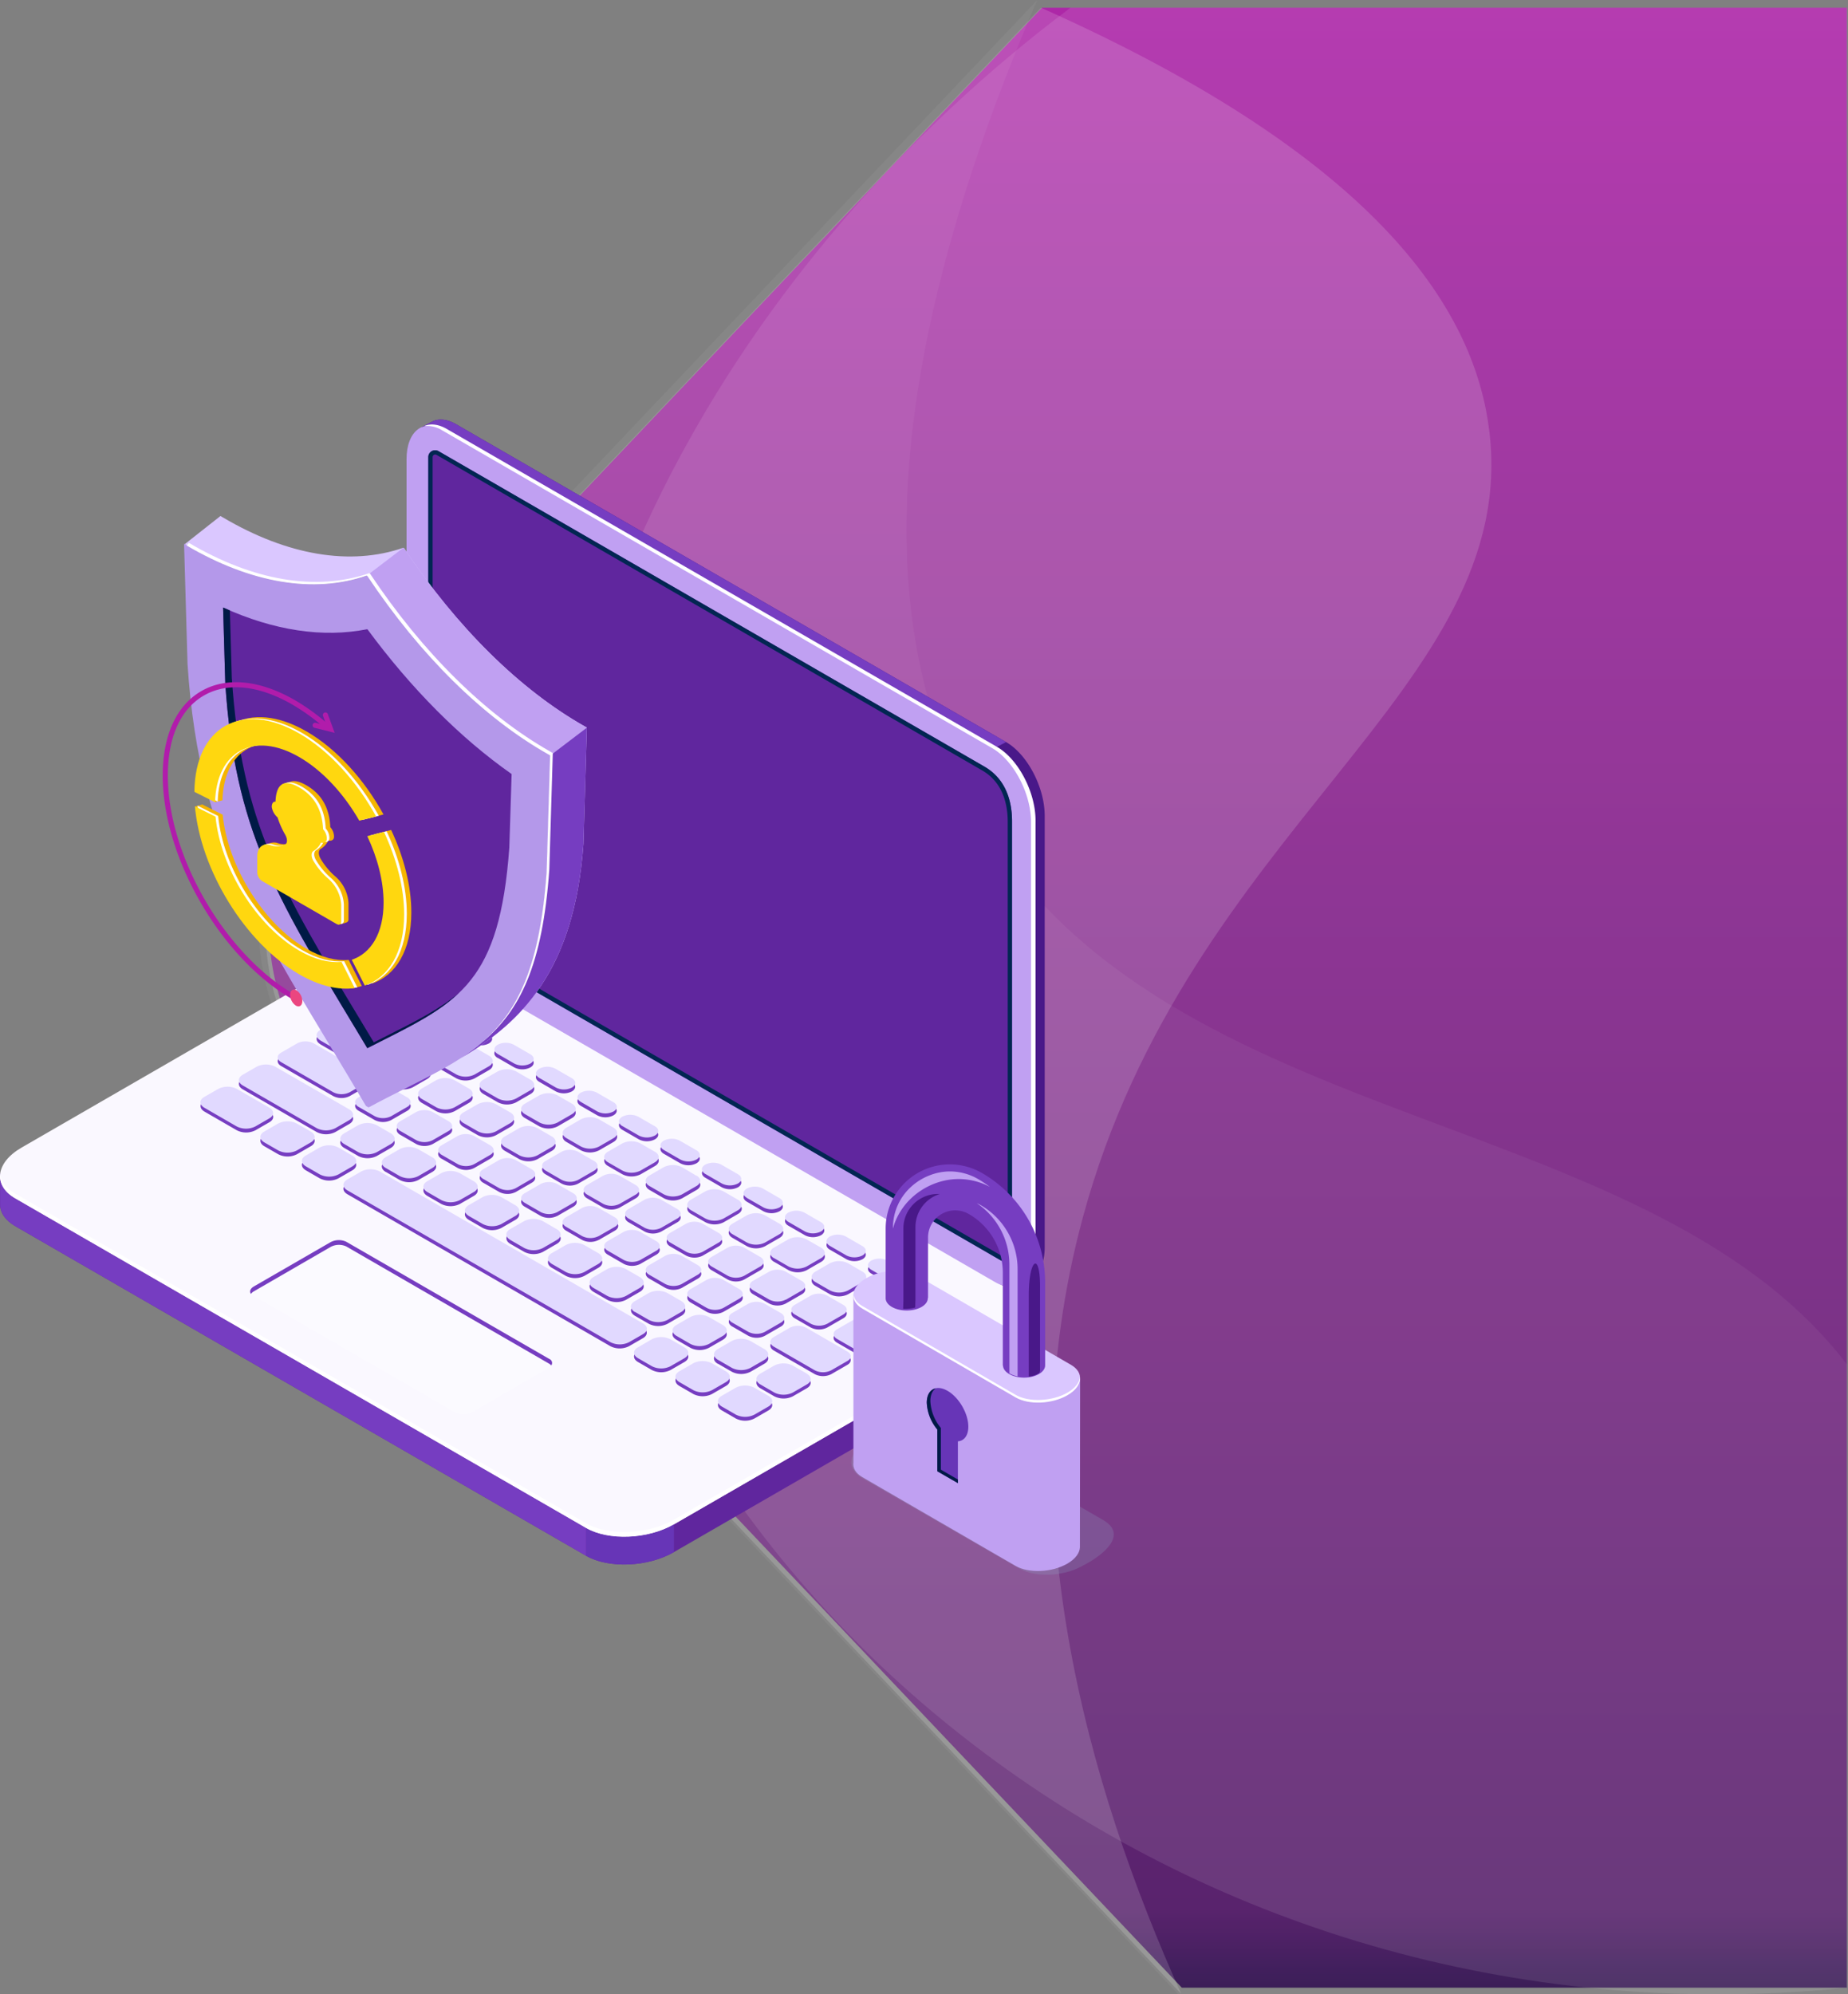 <svg id="Capa_1" data-name="Capa 1" xmlns="http://www.w3.org/2000/svg" xmlns:xlink="http://www.w3.org/1999/xlink" viewBox="0 0 717.35 774"><rect x="0" y="0" width="717.35" height="774" fill="#808080" stroke="none"/><defs><style>.cls-1{fill:url(#Degradado_sin_nombre_4);}.cls-10,.cls-2,.cls-3,.cls-4,.cls-9{fill:#fff;}.cls-2{opacity:0.05;}.cls-10,.cls-2,.cls-22,.cls-3,.cls-4{isolation:isolate;}.cls-3{opacity:0.1;}.cls-4{opacity:0.15;}.cls-5{fill:#60269e;}.cls-6{fill:#faf8ff;}.cls-7{fill:#6735b7;}.cls-8{fill:#763dc1;}.cls-10{opacity:0.3;}.cls-11{fill:#e1d9ff;}.cls-12{fill:#c0a0f2;}.cls-13{fill:#022652;}.cls-14{fill:#491889;}.cls-15{fill:#b498ea;}.cls-16{fill:#dac7ff;}.cls-17{fill:#001a46;}.cls-18{fill:#b11cab;}.cls-19{fill:#eb4680;}.cls-20{fill:#f5b500;}.cls-21{fill:#ffd70f;}.cls-22{fill:#92b4d1;opacity:0.2;}</style><linearGradient id="Degradado_sin_nombre_4" x1="83.81" y1="769.13" x2="83.81" y2="768.42" gradientTransform="translate(76635.85 830659.02) rotate(180) scale(908.73 1080)" gradientUnits="userSpaceOnUse"><stop offset="0" stop-color="#af27a9"/><stop offset="0.96" stop-color="#511866"/><stop offset="1" stop-color="#30134f"/></linearGradient></defs><title>Recuperación de contraseña</title><path id="Trazado_28" data-name="Trazado 28" class="cls-1" d="M781.57,0H469.12L195,289.36h0c-34.65,36.56-34.65,95.84,0,132.41L523.4,768.42H781.57Z" transform="translate(-64.65 3)"/><path id="Trazado_29" data-name="Trazado 29" class="cls-2" d="M781.64,526.58c-79.42-103.58-270.1-87.22-340.55-218C411.17,253,397.2,160.27,467.28-3L191.15,288.46h0c-34.9,36.83-34.9,96.54,0,133.37L522,771H782Z" transform="translate(-64.65 3)"/><path id="Trazado_30" data-name="Trazado 30" class="cls-3" d="M781.64,0H480.19C349.93,97.79,262.64,252.43,280.37,401.05,305.72,613.57,521,794.79,781.64,768.45Z" transform="translate(-64.65 3)"/><path id="Trazado_31" data-name="Trazado 31" class="cls-4" d="M485,469.44c41-151.22,169.89-205.21,157.77-305.12C637.31,119.17,602.42,59.53,468.72,0l-275,290.27h0C159,327,159,386.42,193.71,423.09L523.17,770.83C487.37,691.09,454.69,581.27,485,469.44Z" transform="translate(-64.65 3)"/><g id="Grupo_32" data-name="Grupo 32"><g id="Grupo_19" data-name="Grupo 19"><g id="Grupo_18" data-name="Grupo 18"><path id="Trazado_49" data-name="Trazado 49" class="cls-5" d="M292.13,600.79,70.56,472.87c-3.9-2.25-5.84-5.25-5.91-8.4v-11c.07-3.83,2.9,2.82,8.36-.33l125.74-72.59c10.11-5.84,25.39-6.47,34.14-1.42L454.46,507.07c2.92,1.69,5-5.47,5.79-3.19.25.75.09,10.79.11,11.58.08,3.93-2.75,8.08-8.36,11.32L326.26,599.37C316.16,605.21,300.88,605.84,292.13,600.79Z" transform="translate(-64.65 3)"/><path id="Trazado_50" data-name="Trazado 50" class="cls-6" d="M292.13,590,70.56,462.09c-8.75-5-7.65-13.87,2.45-19.7l125.74-72.6c10.11-5.83,25.39-6.47,34.14-1.42L454.45,496.3c8.75,5.05,7.66,13.87-2.45,19.7L326.26,588.6C316.16,594.44,300.88,595.07,292.13,590Z" transform="translate(-64.65 3)"/><path id="Trazado_51" data-name="Trazado 51" class="cls-7" d="M292.13,600.79c8.75,5.05,24,4.42,34.13-1.41V588.6c-10.1,5.84-25.38,6.47-34.13,1.42Z" transform="translate(-64.65 3)"/><path id="Trazado_52" data-name="Trazado 52" class="cls-8" d="M292.13,590,70.56,462.1c-4.23-2.44-6.14-5.77-5.86-9.21a4,4,0,0,0,0,.6v11c.07,3.15,2,6.15,5.91,8.4L292.13,600.79Z" transform="translate(-64.65 3)"/><path id="Trazado_53" data-name="Trazado 53" class="cls-9" d="M452,514.17l-125.74,72.6c-10.1,5.83-25.38,6.46-34.13,1.41L70.56,460.27c-3.63-2.09-5.54-4.84-5.84-7.76-.45,3.58,1.46,7.06,5.84,9.59L292.13,590c8.75,5.05,24,4.42,34.13-1.42L452,516c5.92-3.41,8.72-7.85,8.29-11.95C459.84,507.61,457.05,511.27,452,514.17Z" transform="translate(-64.65 3)"/><path id="Trazado_54" data-name="Trazado 54" class="cls-10" d="M241.69,545.33,162.84,499.8c-1.58-.91-1.38-2.5.44-3.55l29.6-17.09a6.83,6.83,0,0,1,6.16-.26l78.86,45.53c1.57.91,1.38,2.51-.45,3.56l-29.6,17.09A6.83,6.83,0,0,1,241.69,545.33Z" transform="translate(-64.65 3)"/><path id="Trazado_55" data-name="Trazado 55" class="cls-8" d="M163.28,498.12,192.88,481a6.83,6.83,0,0,1,6.16-.26L277.9,526.3a2.48,2.48,0,0,1,.73.64,1.64,1.64,0,0,0-.73-2.51L199,478.9a6.83,6.83,0,0,0-6.16.26l-29.6,17.09c-1.45.83-1.86,2-1.17,2.92A3.28,3.28,0,0,1,163.28,498.12Z" transform="translate(-64.65 3)"/><path id="Trazado_56" data-name="Trazado 56" class="cls-8" d="M218.47,384.82l13.59,7.84a6.84,6.84,0,0,0,6.23,0c1.72-1,1.71-2.6,0-3.6l-13.58-7.84a6.9,6.9,0,0,0-6.24,0C216.73,382.2,216.74,383.82,218.47,384.82Zm23.26,13.43,6.44,3.72a6.9,6.9,0,0,0,6.24,0c1.72-1,1.71-2.61,0-3.6L248,394.66a6.9,6.9,0,0,0-6.24,0c-1.71,1-1.7,2.6,0,3.6Zm16.12,9.31,6.44,3.71a6.86,6.86,0,0,0,6.24,0c1.71-1,1.71-2.6,0-3.6L264.07,404a6.86,6.86,0,0,0-6.24,0c-1.72,1-1.71,2.6,0,3.59Zm16.12,9.3,6.43,3.72a6.9,6.9,0,0,0,6.24,0c1.72-1,1.71-2.61,0-3.6l-6.44-3.72a6.87,6.87,0,0,0-6.23,0c-1.72,1-1.71,2.6,0,3.6Zm16.11,9.31,6.44,3.71a6.9,6.9,0,0,0,6.24,0c1.72-1,1.71-2.6,0-3.6l-6.44-3.72a6.93,6.93,0,0,0-6.24,0c-1.72,1-1.71,2.6,0,3.6Zm16.12,9.3,6.43,3.72a6.9,6.9,0,0,0,6.24,0c1.72-1,1.71-2.61,0-3.6l-6.43-3.72a6.9,6.9,0,0,0-6.24,0c-1.72,1-1.71,2.6,0,3.6Zm16.11,9.31,6.44,3.71a6.9,6.9,0,0,0,6.24,0c1.71-1,1.71-2.6,0-3.6l-6.44-3.72a6.93,6.93,0,0,0-6.24,0c-1.72,1-1.71,2.6,0,3.6Zm16.12,9.3,6.43,3.72a6.93,6.93,0,0,0,6.24,0c1.72-1,1.71-2.61,0-3.61l-6.43-3.71a6.9,6.9,0,0,0-6.24,0c-1.72,1-1.71,2.6,0,3.6Zm16.11,9.3L361,467.1a6.9,6.9,0,0,0,6.24,0c1.72-1,1.71-2.6,0-3.6l-6.44-3.72a6.9,6.9,0,0,0-6.24,0c-1.72,1-1.71,2.6,0,3.6Zm16.12,9.31,6.44,3.71a6.84,6.84,0,0,0,6.23,0c1.72-1,1.71-2.6,0-3.6l-6.43-3.71a6.86,6.86,0,0,0-6.24,0c-1.72,1-1.71,2.6,0,3.59Zm16.11,9.3,6.44,3.72a6.9,6.9,0,0,0,6.24,0c1.72-1,1.71-2.61,0-3.6L393,478.4a6.9,6.9,0,0,0-6.24,0c-1.71,1-1.71,2.6,0,3.6Zm16.12,9.31,6.44,3.71a6.84,6.84,0,0,0,6.23,0c1.72-1,1.71-2.6,0-3.6l-6.44-3.71a6.86,6.86,0,0,0-6.24,0c-1.72,1-1.71,2.59,0,3.59Zm16.45,9.5,6.44,3.71a6.84,6.84,0,0,0,6.23,0c1.72-1,1.71-2.6,0-3.6l-6.44-3.71a6.9,6.9,0,0,0-6.24,0c-1.72,1-1.71,2.6,0,3.6ZM204,393.68l5.58,3.22a7.83,7.83,0,0,0,7.1,0l5.53-3.19c2-1.13,1.95-3,0-4.1l-5.57-3.22a7.83,7.83,0,0,0-7.1,0L204,389.58C202,390.71,202,392.55,204,393.68Zm28.79,12.54,5.54-3.2c1.95-1.13,1.94-3,0-4.1l-5.58-3.22a7.86,7.86,0,0,0-7.1,0l-5.54,3.2c-1.95,1.13-1.94,3,0,4.1l5.57,3.22a7.86,7.86,0,0,0,7.1,0Zm3.44,6.07,5.57,3.22a7.88,7.88,0,0,0,7.11,0l5.54-3.2c2-1.12,1.94-3,0-4.1L248.82,405a7.86,7.86,0,0,0-7.1,0l-5.54,3.2c-2,1.13-1.94,3,0,4.1Zm16.12,9.31,5.57,3.21a7.86,7.86,0,0,0,7.1,0l5.54-3.2c2-1.13,1.94-3,0-4.1l-5.58-3.22a7.83,7.83,0,0,0-7.1,0l-5.53,3.2c-2,1.13-2,3,0,4.1Zm34.3,5.23-5.57-3.21a7.83,7.83,0,0,0-7.1,0l-5.54,3.2c-2,1.13-2,3,0,4.1l5.58,3.22a7.86,7.86,0,0,0,7.1,0l5.53-3.2c2-1.13,1.95-3,0-4.1Zm16.12,9.31-5.58-3.22a7.83,7.83,0,0,0-7.1,0l-5.54,3.2c-1.95,1.12-1.94,3,0,4.09l5.57,3.22a7.86,7.86,0,0,0,7.1,0l5.54-3.2c1.95-1.13,1.94-3,0-4.1Zm16.11,9.3-5.57-3.22a7.86,7.86,0,0,0-7.1,0l-5.54,3.2c-1.95,1.13-1.94,3,0,4.1l5.58,3.22a7.86,7.86,0,0,0,7.1,0l5.54-3.2c1.95-1.13,1.94-3,0-4.1ZM335,454.75l-5.58-3.22a7.86,7.86,0,0,0-7.1,0l-5.53,3.2c-2,1.13-1.95,3,0,4.1l5.57,3.22a7.83,7.83,0,0,0,7.1,0l5.54-3.2c2-1.12,1.95-3,0-4.09Zm16.11,9.3-5.57-3.22a7.86,7.86,0,0,0-7.1,0l-5.54,3.2c-1.95,1.13-1.94,3,0,4.1l5.58,3.22a7.86,7.86,0,0,0,7.1,0l5.53-3.2c2-1.13,1.95-3,0-4.1Zm16.12,9.3-5.57-3.21a7.83,7.83,0,0,0-7.1,0L349,473.32c-2,1.13-1.95,3,0,4.1l5.57,3.22a7.83,7.83,0,0,0,7.1,0l5.54-3.19c2-1.14,1.95-3,0-4.11Zm-2.08,13.37,5.58,3.22a7.86,7.86,0,0,0,7.1,0l5.54-3.19c2-1.13,1.94-3,0-4.11l-5.58-3.21a7.86,7.86,0,0,0-7.1,0l-5.54,3.2C363.15,483.75,363.16,485.59,365.12,486.72ZM399.43,492l-5.57-3.22a7.83,7.83,0,0,0-7.1,0l-5.54,3.2c-2,1.12-2,3,0,4.1l5.57,3.21a7.86,7.86,0,0,0,7.1,0l5.54-3.2c2-1.13,1.95-3,0-4.1ZM423,505.58l-12.72-7.35a7.86,7.86,0,0,0-7.1,0l-5.54,3.2c-1.95,1.12-1.94,3,0,4.1l12.73,7.34a7.83,7.83,0,0,0,7.1,0l5.54-3.2c1.95-1.12,1.94-2.95,0-4.09Zm-234-103.28,12.72,7.35a7.83,7.83,0,0,0,7.1,0l5.54-3.19c2-1.13,2-3,0-4.1L201.66,395a7.86,7.86,0,0,0-7.1,0L189,398.2C187.07,399.33,187.08,401.17,189.05,402.3Zm23.26,13.43,5.58,3.22a7.83,7.83,0,0,0,7.1,0l5.54-3.19c1.95-1.13,1.94-3,0-4.1l-5.57-3.22a7.83,7.83,0,0,0-7.1,0l-5.54,3.2c-1.95,1.12-1.94,3,0,4.09ZM234,428.26a7.86,7.86,0,0,0,7.1,0l5.54-3.2c2-1.13,2-3,0-4.1l-5.57-3.21a7.83,7.83,0,0,0-7.1,0l-5.54,3.2c-2,1.13-1.95,3,0,4.1Zm16.12,9.3a7.83,7.83,0,0,0,7.1,0l5.54-3.19c1.95-1.13,1.94-3,0-4.1l-5.57-3.22a7.83,7.83,0,0,0-7.1,0l-5.54,3.19c-2,1.13-1.94,3,0,4.1Zm16.05-1.21-5.53,3.2c-2,1.13-1.95,3,0,4.1l5.57,3.21a7.83,7.83,0,0,0,7.1,0l5.54-3.2c2-1.13,1.95-3,0-4.1l-5.57-3.22a7.88,7.88,0,0,0-7.11,0Zm16.46,9.11-6.22,3.59c-1.77,1-1.76,2.68,0,3.7l6.26,3.62a7.12,7.12,0,0,0,6.42,0l6.22-3.59c1.76-1,1.75-2.68,0-3.71l-6.26-3.61a7.09,7.09,0,0,0-6.42,0Zm16.12,9.3-6.22,3.59c-1.77,1-1.76,2.68,0,3.71l6.26,3.61a7.07,7.07,0,0,0,6.41,0l6.22-3.59c1.77-1,1.76-2.68,0-3.7l-6.26-3.62a7.1,7.1,0,0,0-6.41,0Zm16.11,9.31-6.22,3.59c-1.76,1-1.76,2.68,0,3.7l6.26,3.62a7.12,7.12,0,0,0,6.42,0l6.22-3.59c1.76-1,1.76-2.68,0-3.71l-6.26-3.61a7.09,7.09,0,0,0-6.42,0Zm16.12,9.3L324.76,477c-1.77,1-1.76,2.68,0,3.71l6.26,3.61a7.07,7.07,0,0,0,6.41,0l6.22-3.59c1.77-1,1.76-2.68,0-3.7l-6.26-3.62a7.1,7.1,0,0,0-6.41,0Zm16.11,9.31-6.22,3.59c-1.76,1-1.76,2.68,0,3.7l6.26,3.62a7.12,7.12,0,0,0,6.42,0l6.22-3.59c1.76-1,1.76-2.68,0-3.71l-6.26-3.61a7.12,7.12,0,0,0-6.42,0Zm22.59,20.22,6.22-3.58c1.77-1,1.76-2.68,0-3.71L369.62,492a7.07,7.07,0,0,0-6.41,0l-6.22,3.6c-1.77,1-1.76,2.67,0,3.7l6.26,3.61a7.07,7.07,0,0,0,6.41,0Zm16.12,9.3,6.22-3.59c1.76-1,1.76-2.67,0-3.7l-6.26-3.61a7.12,7.12,0,0,0-6.42,0l-6.22,3.6c-1.76,1-1.75,2.67,0,3.7l6.25,3.61a7.09,7.09,0,0,0,6.42,0Zm22.65,2.21-6.26-3.62a7.12,7.12,0,0,0-6.42,0l-6.22,3.59c-1.76,1-1.75,2.68,0,3.71l6.26,3.61a7.09,7.09,0,0,0,6.42,0l6.22-3.59c1.77-1,1.75-2.68,0-3.71ZM173.78,410.72,194,422.39a7.12,7.12,0,0,0,6.42,0l6.22-3.59c1.76-1,1.76-2.68,0-3.71l-20.21-11.66a7.1,7.1,0,0,0-6.41,0l-6.22,3.6C172,408,172,409.69,173.78,410.72Zm30.06,17.36,6.26,3.61a7.09,7.09,0,0,0,6.42,0l6.21-3.58c1.77-1,1.76-2.68,0-3.71l-6.25-3.61a7.09,7.09,0,0,0-6.42,0l-6.22,3.59C202.05,425.39,202.06,427.05,203.84,428.08Zm16.11,9.3,6.26,3.62a7.12,7.12,0,0,0,6.42,0l6.22-3.6c1.76-1,1.76-2.67,0-3.7l-6.26-3.61a7.09,7.09,0,0,0-6.42,0l-6.22,3.59c-1.76,1-1.75,2.67,0,3.7Zm16.12,9.31,6.26,3.61a7.07,7.07,0,0,0,6.41,0l6.22-3.59c1.77-1,1.76-2.68,0-3.7l-6.26-3.62a7.1,7.1,0,0,0-6.41,0L236.05,443c-1.77,1-1.76,2.68,0,3.71Zm28.79,12.93,6.22-3.6c1.77-1,1.76-2.67,0-3.7l-6.26-3.61a7.09,7.09,0,0,0-6.42,0l-6.22,3.59c-1.76,1-1.75,2.67,0,3.7l6.26,3.61a7.09,7.09,0,0,0,6.42,0Zm16.12,9.3,6.21-3.59c1.77-1,1.76-2.68,0-3.71L280.92,458a7.09,7.09,0,0,0-6.42,0l-6.22,3.59c-1.77,1-1.76,2.68,0,3.7l6.26,3.61a7.09,7.09,0,0,0,6.42,0Zm16.11,9.3,6.22-3.59c1.76-1,1.76-2.68,0-3.7L297,467.31a7.12,7.12,0,0,0-6.42,0l-6.22,3.59c-1.76,1-1.75,2.68,0,3.71l6.26,3.61a7.09,7.09,0,0,0,6.42,0Zm16.12,9.31,6.22-3.59c1.76-1,1.75-2.68,0-3.71l-6.25-3.61a7.09,7.09,0,0,0-6.42,0l-6.22,3.59c-1.77,1-1.76,2.68,0,3.7l6.26,3.62A7.12,7.12,0,0,0,313.21,487.53Zm16.11,9.3,6.22-3.59c1.77-1,1.76-2.68,0-3.7l-6.26-3.62a7.1,7.1,0,0,0-6.41,0l-6.22,3.59c-1.77,1-1.76,2.68,0,3.71l6.25,3.61a7.09,7.09,0,0,0,6.42,0Zm16.12,9.31,6.22-3.59c1.76-1,1.75-2.68,0-3.71l-6.26-3.61a7.09,7.09,0,0,0-6.42,0l-6.22,3.59c-1.76,1-1.75,2.68,0,3.7l6.26,3.62a7.12,7.12,0,0,0,6.42,0Zm3.44,5.67,6.26,3.62a7.07,7.07,0,0,0,6.41,0l6.22-3.59c1.77-1,1.76-2.68,0-3.7l-6.26-3.61a7.07,7.07,0,0,0-6.41,0l-6.22,3.6c-1.77,1-1.76,2.67,0,3.7ZM393.52,523l-15.91-9.18a7.09,7.09,0,0,0-6.42,0L365,517.42c-1.76,1-1.75,2.67,0,3.7l15.92,9.19a7.09,7.09,0,0,0,6.42,0l6.21-3.59c1.77-1,1.76-2.68,0-3.71ZM158.91,419.78l28.67,16.56a8,8,0,0,0,7.25,0l5.39-3.11c2-1.16,2-3,0-4.19L171.53,412.5a8,8,0,0,0-7.25,0l-5.39,3.11C156.89,416.75,156.9,418.63,158.91,419.78Zm39.36,22.73,5.43,3.13a8,8,0,0,0,7.24,0l5.4-3.11c2-1.15,2-3,0-4.18l-5.42-3.14a8,8,0,0,0-7.25,0l-5.39,3.11C196.25,439.48,196.26,441.35,198.27,442.51Zm16.12,9.3,5.42,3.14a8,8,0,0,0,7.25,0l5.39-3.11c2-1.16,2-3,0-4.19L227,444.53a8,8,0,0,0-7.25,0l-5.39,3.11c-2,1.15-2,3,0,4.18Zm16.11,9.31,5.43,3.13a8,8,0,0,0,7.25,0l5.39-3.11c2-1.15,2-3,0-4.18l-5.42-3.14a8,8,0,0,0-7.25,0l-5.39,3.11c-2,1.15-2,3,0,4.19Zm16.12,9.3,5.42,3.14a8,8,0,0,0,7.25,0l5.39-3.11c2-1.15,2-3,0-4.19l-5.43-3.13a8,8,0,0,0-7.25,0l-5.38,3.11c-2,1.15-2,3,0,4.18Zm16.11,9.31,5.43,3.13a8,8,0,0,0,7.25,0l5.38-3.11c2-1.15,2-3,0-4.18l-5.42-3.13a8,8,0,0,0-7.25,0l-5.39,3.11c-2,1.15-2,3,0,4.19Zm16.12,9.3,5.42,3.13a8,8,0,0,0,7.25,0l5.39-3.12c2-1.15,2-3,0-4.18l-5.42-3.13a8,8,0,0,0-7.25,0l-5.39,3.11c-2,1.16-2,3,0,4.19Zm16.12,9.3,5.42,3.14a8,8,0,0,0,7.25,0l5.39-3.11c2-1.15,2-3,0-4.19l-5.42-3.13a8,8,0,0,0-7.25,0L295,494.15C293,495.3,293,497.17,295,498.33Zm16.11,9.31,5.43,3.13a8,8,0,0,0,7.25,0l5.39-3.11c2-1.15,2-3,0-4.18l-5.42-3.14a8,8,0,0,0-7.25,0l-5.39,3.11c-2,1.16-2,3,0,4.19Zm16.12,9.3,5.42,3.14a8,8,0,0,0,7.25,0l5.39-3.11c2-1.16,2-3,0-4.19l-5.43-3.14a8,8,0,0,0-7.24,0l-5.39,3.11c-2,1.16-2,3,0,4.19Zm16.11,9.31,5.43,3.13a8,8,0,0,0,7.25,0l5.38-3.11c2-1.15,2-3,0-4.19L355.93,519a8,8,0,0,0-7.25,0l-5.39,3.11c-2,1.15-2,3,0,4.19Zm34.52,5.36-5.43-3.14a8,8,0,0,0-7.25,0l-5.38,3.11c-2,1.16-2,3,0,4.19l5.42,3.13a8,8,0,0,0,7.25,0l5.39-3.11c2-1.15,2-3,0-4.19ZM169.18,428.38l-12.58-7.26a8,8,0,0,0-7.25,0L144,424.21c-2,1.16-2,3,0,4.19l12.57,7.26a8,8,0,0,0,7.25,0l5.39-3.11C171.2,431.41,171.19,429.54,169.18,428.38Zm16.11,9.3-5.42-3.14a8,8,0,0,0-7.25,0l-5.39,3.11c-2,1.16-2,3,0,4.19l5.43,3.13a8,8,0,0,0,7.25,0l5.39-3.12c2-1.14,2-3,0-4.18Zm16.12,9.3L196,443.85a8,8,0,0,0-7.24,0L183.35,447c-2,1.15-2,3,0,4.19l5.42,3.13a8,8,0,0,0,7.25,0l5.39-3.11c2-1.15,2-3,0-4.18Zm112.81,65.13L212.1,453.16a8,8,0,0,0-7.25,0l-5.39,3.12c-2,1.15-2,3,0,4.18l102.12,59a8,8,0,0,0,7.25,0l5.39-3.11c2-1.15,2-3,0-4.18Zm16.11,9.31-5.42-3.14a8,8,0,0,0-7.25,0l-5.39,3.11c-2,1.15-2,3,0,4.19l5.42,3.13a8,8,0,0,0,7.25,0l5.39-3.11c2-1.15,2-3,0-4.18Zm16.12,9.3L341,527.59a8,8,0,0,0-7.25,0l-5.39,3.11c-2,1.15-2,3,0,4.19l5.42,3.13a8,8,0,0,0,7.25,0l5.39-3.11c2-1.15,2-3,0-4.18Zm16.45,9.5-5.43-3.13a8,8,0,0,0-7.24,0l-5.39,3.11c-2,1.15-2,3,0,4.18l5.42,3.14a8,8,0,0,0,7.25,0l5.39-3.11c2-1.15,2-3,0-4.18Z" transform="translate(-64.65 3)"/><path id="Trazado_57" data-name="Trazado 57" class="cls-11" d="M218.47,383.32l13.59,7.84a6.87,6.87,0,0,0,6.23,0c1.72-1,1.71-2.6,0-3.6l-13.58-7.85a6.93,6.93,0,0,0-6.24,0C216.73,380.71,216.74,382.32,218.47,383.32Zm23.26,13.43,6.44,3.72a6.93,6.93,0,0,0,6.24,0c1.72-1,1.71-2.61,0-3.61L248,393.16a6.9,6.9,0,0,0-6.24,0c-1.71,1-1.7,2.6,0,3.6Zm16.12,9.3,6.44,3.72a6.9,6.9,0,0,0,6.24,0c1.71-1,1.71-2.6,0-3.6l-6.44-3.72a6.9,6.9,0,0,0-6.24,0c-1.72,1-1.71,2.61,0,3.6ZM274,415.36l6.43,3.72a6.93,6.93,0,0,0,6.24,0c1.72-1,1.71-2.61,0-3.61l-6.44-3.71a6.87,6.87,0,0,0-6.23,0c-1.72,1-1.71,2.6,0,3.6Zm16.11,9.3,6.44,3.72a6.9,6.9,0,0,0,6.24,0c1.72-1,1.71-2.61,0-3.6l-6.44-3.72a6.9,6.9,0,0,0-6.24,0c-1.72,1-1.71,2.6,0,3.6ZM306.2,434l6.43,3.71a6.86,6.86,0,0,0,6.24,0c1.72-1,1.71-2.6,0-3.6l-6.43-3.71a6.9,6.9,0,0,0-6.24,0c-1.72,1-1.71,2.61,0,3.61Zm16.11,9.3,6.44,3.72a6.9,6.9,0,0,0,6.24,0c1.71-1,1.71-2.61,0-3.6l-6.44-3.72a6.9,6.9,0,0,0-6.24,0c-1.72,1-1.71,2.6,0,3.6Zm16.12,9.31,6.43,3.71a6.9,6.9,0,0,0,6.24,0c1.72-1,1.71-2.6,0-3.6L344.65,449a6.93,6.93,0,0,0-6.24,0c-1.72,1-1.71,2.6,0,3.6Zm16.11,9.3L361,465.6a6.93,6.93,0,0,0,6.24,0c1.72-1,1.71-2.61,0-3.6l-6.44-3.72a6.9,6.9,0,0,0-6.24,0c-1.72,1-1.71,2.6,0,3.6Zm16.12,9.3,6.44,3.72a6.87,6.87,0,0,0,6.23,0c1.72-1,1.71-2.6,0-3.6l-6.43-3.72a6.93,6.93,0,0,0-6.24,0c-1.72,1-1.71,2.6,0,3.6Zm16.11,9.31,6.44,3.72a6.93,6.93,0,0,0,6.24,0c1.72-1,1.71-2.61,0-3.61L393,476.9a6.9,6.9,0,0,0-6.24,0c-1.71,1-1.71,2.6,0,3.6Zm16.12,9.3,6.44,3.72a6.87,6.87,0,0,0,6.23,0c1.72-1,1.71-2.6,0-3.6l-6.44-3.72a6.9,6.9,0,0,0-6.24,0c-1.72,1-1.71,2.6,0,3.6Zm16.45,9.5,6.44,3.72a6.87,6.87,0,0,0,6.23,0c1.72-1,1.71-2.6,0-3.6l-6.44-3.72a6.93,6.93,0,0,0-6.24,0c-1.72,1-1.71,2.6,0,3.6ZM204,392.19l5.58,3.22a7.86,7.86,0,0,0,7.1,0l5.53-3.2c2-1.13,1.95-3,0-4.1l-5.57-3.21a7.83,7.83,0,0,0-7.1,0l-5.54,3.2c-1.95,1.12-1.94,3,0,4.09Zm28.79,12.53,5.54-3.19c1.95-1.13,1.94-3,0-4.1l-5.58-3.22a7.83,7.83,0,0,0-7.1,0l-5.53,3.19c-2,1.13-1.95,3,0,4.1l5.57,3.22a7.86,7.86,0,0,0,7.1,0Zm3.44,6.08,5.58,3.21a7.83,7.83,0,0,0,7.1,0l5.54-3.2c2-1.13,1.94-3,0-4.1l-5.57-3.22a7.86,7.86,0,0,0-7.1,0l-5.54,3.2c-2,1.12-1.94,2.95,0,4.09Zm16.12,9.3,5.57,3.22a7.83,7.83,0,0,0,7.1,0l5.54-3.2c2-1.12,1.94-3,0-4.1l-5.58-3.21a7.86,7.86,0,0,0-7.1,0L252.3,416c-2,1.12-2,3,0,4.09Zm34.3,5.24-5.57-3.22a7.86,7.86,0,0,0-7.1,0l-5.54,3.2c-2,1.12-1.94,3,0,4.09l5.58,3.22a7.86,7.86,0,0,0,7.1,0l5.53-3.2c2-1.14,1.95-3,0-4.11Zm16.12,9.3-5.57-3.21a7.88,7.88,0,0,0-7.11,0l-5.53,3.2c-2,1.13-1.95,3,0,4.1l5.57,3.22a7.83,7.83,0,0,0,7.1,0l5.54-3.2c1.95-1.13,1.94-3,0-4.11ZM318.85,444l-5.57-3.22a7.83,7.83,0,0,0-7.1,0l-5.54,3.2c-1.95,1.12-1.94,3,0,4.1l5.58,3.21a7.86,7.86,0,0,0,7.1,0l5.54-3.2c1.95-1.14,1.94-3,0-4.11Zm16.12,9.3L329.4,450a7.88,7.88,0,0,0-7.11,0l-5.53,3.2c-2,1.13-1.95,3,0,4.1l5.57,3.22a7.86,7.86,0,0,0,7.1,0l5.54-3.2c2-1.13,1.95-3,0-4.1Zm16.11,9.31-5.57-3.22a7.83,7.83,0,0,0-7.1,0l-5.54,3.19c-1.95,1.13-1.94,3,0,4.1l5.57,3.22a7.83,7.83,0,0,0,7.1,0l5.54-3.19c1.95-1.14,1.94-3,0-4.11Zm16.12,9.3-5.57-3.22a7.86,7.86,0,0,0-7.1,0l-5.54,3.2c-2,1.13-1.95,3,0,4.1l5.57,3.22a7.86,7.86,0,0,0,7.1,0l5.54-3.2c2-1.13,1.95-3,0-4.11Zm-2.08,13.37,5.58,3.22a7.83,7.83,0,0,0,7.1,0l5.54-3.2c2-1.12,1.94-3,0-4.09L377.74,478a7.86,7.86,0,0,0-7.1,0l-5.54,3.2c-2,1.12-1.94,3,0,4.1Zm34.31,5.24-5.57-3.23a7.86,7.86,0,0,0-7.1,0l-5.54,3.2c-2,1.13-2,3,0,4.1l5.57,3.21a7.83,7.83,0,0,0,7.1,0l5.54-3.2c2-1.13,1.95-3,0-4.1ZM423,504.1l-12.72-7.35a7.83,7.83,0,0,0-7.1,0l-5.54,3.19c-1.95,1.13-1.94,3,0,4.1l12.73,7.35a7.86,7.86,0,0,0,7.1,0l5.54-3.2c1.95-1.14,1.94-3,0-4.11Zm-234-103.3,12.72,7.35a7.86,7.86,0,0,0,7.1,0l5.54-3.2c2-1.12,2-3,0-4.09l-12.73-7.35a7.83,7.83,0,0,0-7.1,0L189,396.7C187.07,397.83,187.08,399.66,189.05,400.8Zm23.26,13.43,5.58,3.22a7.83,7.83,0,0,0,7.1,0l5.54-3.19c1.95-1.13,1.94-3,0-4.1L224.93,407a7.83,7.83,0,0,0-7.1,0l-5.54,3.19c-1.95,1.13-1.94,3,0,4.1ZM234,426.75a7.83,7.83,0,0,0,7.1,0l5.54-3.2c2-1.13,2-3,0-4.1l-5.57-3.22a7.86,7.86,0,0,0-7.1,0l-5.54,3.2c-2,1.13-1.95,3,0,4.1Zm16.12,9.31a7.83,7.83,0,0,0,7.1,0l5.54-3.19c1.95-1.13,1.94-3,0-4.1l-5.57-3.22a7.83,7.83,0,0,0-7.1,0l-5.54,3.19c-2,1.13-1.94,3,0,4.1Zm16.05-1.21-5.53,3.2c-2,1.12-1.95,3,0,4.1l5.57,3.21a7.86,7.86,0,0,0,7.1,0l5.54-3.2c2-1.13,1.95-3,0-4.1l-5.57-3.22a7.88,7.88,0,0,0-7.11,0ZM282.63,444l-6.22,3.59c-1.77,1-1.76,2.68,0,3.7l6.26,3.62a7.12,7.12,0,0,0,6.42,0l6.22-3.59c1.76-1,1.75-2.68,0-3.71L289.05,444a7.09,7.09,0,0,0-6.42,0Zm16.12,9.3-6.22,3.59c-1.77,1-1.76,2.68,0,3.71l6.26,3.61a7.07,7.07,0,0,0,6.41,0l6.22-3.58c1.77-1,1.76-2.68,0-3.71l-6.26-3.61a7.07,7.07,0,0,0-6.41,0Zm16.11,9.31-6.22,3.59c-1.76,1-1.76,2.67,0,3.7l6.26,3.61a7.09,7.09,0,0,0,6.42,0l6.22-3.59c1.76-1,1.76-2.68,0-3.71l-6.26-3.61a7.09,7.09,0,0,0-6.42,0Zm16.12,9.3-6.22,3.59c-1.77,1-1.76,2.68,0,3.71l6.26,3.61a7.07,7.07,0,0,0,6.41,0l6.22-3.59c1.77-1,1.76-2.68,0-3.7l-6.26-3.62a7.1,7.1,0,0,0-6.41,0Zm16.11,9.31-6.22,3.58c-1.76,1-1.76,2.68,0,3.71l6.26,3.61a7.09,7.09,0,0,0,6.42,0l6.22-3.59c1.76-1,1.76-2.68,0-3.7l-6.26-3.62a7.09,7.09,0,0,0-6.42,0Zm22.59,20.22,6.22-3.59c1.77-1,1.76-2.68,0-3.71l-6.26-3.61a7.07,7.07,0,0,0-6.41,0L357,494.06c-1.77,1-1.76,2.68,0,3.71l6.26,3.61a7.07,7.07,0,0,0,6.41,0Zm16.12,9.3,6.22-3.59c1.76-1,1.76-2.68,0-3.7l-6.26-3.62a7.09,7.09,0,0,0-6.42,0l-6.22,3.6c-1.76,1-1.75,2.68,0,3.7l6.25,3.61a7.09,7.09,0,0,0,6.42,0Zm22.65,2.21-6.26-3.62a7.12,7.12,0,0,0-6.42,0l-6.22,3.59c-1.76,1-1.75,2.68,0,3.71l6.26,3.61a7.09,7.09,0,0,0,6.42,0l6.22-3.58c1.77-1,1.75-2.69,0-3.72ZM173.78,409.22,194,420.89a7.12,7.12,0,0,0,6.42,0l6.22-3.59c1.76-1,1.76-2.68,0-3.71l-20.21-11.66a7.07,7.07,0,0,0-6.41,0l-6.22,3.59C172,406.54,172,408.2,173.78,409.22Zm30.06,17.36,6.26,3.61a7.09,7.09,0,0,0,6.42,0l6.21-3.59c1.77-1,1.76-2.68,0-3.7l-6.25-3.62a7.12,7.12,0,0,0-6.42,0l-6.22,3.59C202.05,423.89,202.06,425.55,203.84,426.58Zm16.11,9.3,6.26,3.61a7.09,7.09,0,0,0,6.42,0l6.22-3.59c1.76-1,1.76-2.68,0-3.71l-6.26-3.61a7.12,7.12,0,0,0-6.42,0l-6.22,3.6c-1.76,1-1.75,2.68,0,3.7Zm16.12,9.31,6.26,3.61a7.07,7.07,0,0,0,6.41,0l6.22-3.59c1.77-1,1.76-2.68,0-3.71l-6.26-3.61a7.1,7.1,0,0,0-6.41,0l-6.22,3.59c-1.77,1-1.76,2.68,0,3.71Zm28.79,12.93,6.22-3.6c1.77-1,1.76-2.67,0-3.7l-6.26-3.61a7.12,7.12,0,0,0-6.42,0l-6.22,3.6c-1.76,1-1.75,2.68,0,3.7l6.26,3.61a7.09,7.09,0,0,0,6.42,0Zm16.12,9.3,6.21-3.59c1.77-1,1.76-2.68,0-3.71l-6.25-3.61a7.09,7.09,0,0,0-6.42,0l-6.22,3.59c-1.77,1-1.76,2.68,0,3.7l6.26,3.62a7.09,7.09,0,0,0,6.42,0Zm16.11,9.3,6.22-3.58c1.76-1,1.76-2.68,0-3.71L297,465.82a7.09,7.09,0,0,0-6.42,0l-6.22,3.59c-1.76,1-1.75,2.68,0,3.7l6.26,3.62a7.12,7.12,0,0,0,6.42,0ZM313.2,486l6.22-3.59c1.77-1,1.76-2.68,0-3.71l-6.26-3.61a7.07,7.07,0,0,0-6.41,0l-6.22,3.59c-1.77,1-1.76,2.68,0,3.7l6.26,3.62a7.12,7.12,0,0,0,6.42,0Zm16.12,9.3,6.22-3.59c1.77-1,1.76-2.68,0-3.7l-6.26-3.62a7.12,7.12,0,0,0-6.42,0L316.62,488c-1.76,1-1.75,2.68,0,3.71l6.26,3.61a7.09,7.09,0,0,0,6.42,0Zm16.12,9.31,6.21-3.59c1.77-1,1.76-2.68,0-3.71l-6.26-3.61a7.09,7.09,0,0,0-6.42,0l-6.22,3.59c-1.77,1-1.76,2.68,0,3.7l6.26,3.62a7.12,7.12,0,0,0,6.42,0Zm3.44,5.68,6.26,3.61a7.07,7.07,0,0,0,6.41,0l6.22-3.59c1.77-1,1.76-2.68,0-3.7L361.49,503a7.1,7.1,0,0,0-6.41,0l-6.22,3.59c-1.77,1-1.76,2.68,0,3.7Zm44.64,11.21-15.91-9.19a7.09,7.09,0,0,0-6.42,0L365,515.92c-1.76,1-1.76,2.68,0,3.7l15.92,9.19a7.07,7.07,0,0,0,6.41,0l6.22-3.59c1.77-1,1.76-2.68,0-3.71ZM158.91,418.28l28.67,16.56a8,8,0,0,0,7.25,0l5.39-3.11c2-1.15,2-3,0-4.19L171.53,411a8,8,0,0,0-7.25,0l-5.39,3.11C156.89,415.25,156.9,417.12,158.91,418.28ZM198.27,441l5.43,3.14a8,8,0,0,0,7.24,0l5.4-3.11c2-1.16,2-3,0-4.19l-5.42-3.13a8,8,0,0,0-7.25,0l-5.39,3.12C196.25,438,196.26,439.85,198.27,441Zm16.12,9.3,5.42,3.13a8,8,0,0,0,7.25,0l5.39-3.11c2-1.16,2-3,0-4.19L227,443a8,8,0,0,0-7.25,0l-5.39,3.11c-2,1.15-2,3,0,4.18Zm16.11,9.31,5.43,3.13a8,8,0,0,0,7.25,0l5.39-3.11c2-1.15,2-3,0-4.18l-5.42-3.13a8,8,0,0,0-7.25,0l-5.39,3.11c-2,1.16-2,3,0,4.19Zm16.12,9.3,5.42,3.13a8,8,0,0,0,7.25,0l5.39-3.12c2-1.15,2-3,0-4.18l-5.43-3.14a8,8,0,0,0-7.25,0l-5.38,3.11c-2,1.16-2,3,0,4.19Zm16.11,9.31,5.43,3.13a8,8,0,0,0,7.25,0l5.38-3.11c2-1.15,2-3,0-4.18l-5.42-3.14a8,8,0,0,0-7.25,0L262.71,474c-2,1.15-2,3,0,4.19Zm16.12,9.3,5.42,3.13a8,8,0,0,0,7.25,0l5.39-3.12c2-1.15,2-3,0-4.18l-5.42-3.13a8,8,0,0,0-7.25,0l-5.39,3.11c-2,1.15-2,3,0,4.18Zm16.12,9.3,5.42,3.13a8,8,0,0,0,7.25,0l5.39-3.12c2-1.15,2-3,0-4.18l-5.42-3.13a8,8,0,0,0-7.25,0L295,492.65C293,493.8,293,495.68,295,496.83Zm16.11,9.31,5.43,3.13a8,8,0,0,0,7.25,0l5.39-3.11c2-1.15,2-3,0-4.19l-5.42-3.13a8,8,0,0,0-7.25,0L311.06,502c-2,1.16-2,3,0,4.19Zm16.12,9.3,5.42,3.14a8,8,0,0,0,7.25,0l5.39-3.11c2-1.15,2-3,0-4.19l-5.43-3.13a8,8,0,0,0-7.24,0l-5.39,3.11c-2,1.15-2,3,0,4.18Zm16.11,9.3,5.43,3.14a8,8,0,0,0,7.25,0l5.38-3.11c2-1.15,2-3,0-4.18l-5.42-3.14a8,8,0,0,0-7.25,0l-5.39,3.11c-2,1.15-2,3,0,4.19Zm34.52,5.36L372.4,527a8,8,0,0,0-7.25,0l-5.38,3.11c-2,1.15-2,3,0,4.18l5.42,3.14a8,8,0,0,0,7.25,0l5.39-3.11c2-1.15,2-3,0-4.19ZM169.18,426.88l-12.57-7.26a8,8,0,0,0-7.25,0l-5.4,3.1c-2,1.16-2,3,0,4.19l12.57,7.26a8,8,0,0,0,7.25,0l5.39-3.11c2-1.15,2-3,0-4.18Zm16.12,9.3-5.43-3.13a8,8,0,0,0-7.25,0l-5.39,3.11c-2,1.15-2,3,0,4.19l5.42,3.13a8,8,0,0,0,7.25,0l5.39-3.11c2-1.15,2-3,0-4.19Zm16.11,9.31L196,442.35a8,8,0,0,0-7.25,0l-5.39,3.11c-2,1.16-2,3,0,4.19l5.43,3.14a8,8,0,0,0,7.25,0l5.39-3.11c2-1.16,2-3,0-4.19Zm112.81,65.12L212.1,451.66a8,8,0,0,0-7.25,0l-5.39,3.11c-2,1.15-2,3,0,4.19L301.6,517.9a8,8,0,0,0,7.25,0l5.39-3.11c2-1.15,2-3,0-4.18Zm16.12,9.31-5.43-3.13a8,8,0,0,0-7.25,0l-5.39,3.12c-2,1.15-2,3,0,4.18l5.42,3.14a8,8,0,0,0,7.25,0l5.39-3.11c2-1.16,2-3,0-4.19Zm16.11,9.3L341,526.09a8,8,0,0,0-7.25,0l-5.39,3.11c-2,1.15-2,3,0,4.19l5.42,3.13a8,8,0,0,0,7.25,0l5.39-3.11c2-1.15,2-3,0-4.18Zm16.45,9.5-5.42-3.13a8,8,0,0,0-7.25,0l-5.39,3.11c-2,1.15-2,3,0,4.18l5.43,3.13a8,8,0,0,0,7.25,0l5.39-3.12c2-1.14,2-3,0-4.18Z" transform="translate(-64.65 3)"/><g id="Grupo_17" data-name="Grupo 17"><path id="Trazado_58" data-name="Trazado 58" class="cls-12" d="M450.94,494.6,237.46,371.28c-8.26-4.78-15-17.58-15-28.59V175.21c0-11,6.7-16.09,15-11.32L450.94,287.22c8.27,4.77,15,17.57,15,28.59V483.28C465.91,494.31,459.21,499.37,450.94,494.6Z" transform="translate(-64.65 3)"/><path id="Trazado_59" data-name="Trazado 59" class="cls-5" d="M452.87,486,241.67,364c-6.65-4.23-10.76-12.68-10.76-21.32V174.4a2.66,2.66,0,0,1,4-2.29l.47.27L446.74,294.5c7.92,4.56,10.77,12.67,10.77,21.32V483.71a2.88,2.88,0,0,1-2.88,2.86,2.92,2.92,0,0,1-1.41-.38Z" transform="translate(-64.65 3)"/><path id="Trazado_60" data-name="Trazado 60" class="cls-13" d="M446.74,294.5,235.37,172.39l-.47-.28a2.65,2.65,0,0,0-4,2.29V342.68c0,8.64,4.11,17.09,10.76,21.32l211.2,122,.35.2a2.86,2.86,0,0,0,4.28-2.48V315.82C457.51,307.17,454.66,299.06,446.74,294.5Zm9.09,189.21a1.18,1.18,0,0,1-1.18,1.18,1.11,1.11,0,0,1-.59-.16L242.51,362.54c-6-3.82-9.92-11.63-9.92-19.86V174.4a1,1,0,0,1,1-1,1,1,0,0,1,.49.13L445.9,296c8.2,4.73,9.92,13.42,9.92,19.87Z" transform="translate(-64.65 3)"/><path id="Trazado_61" data-name="Trazado 61" class="cls-14" d="M455.19,285,241.7,161.65c-3.27-1.89-6.29-2.24-8.75-1.29-.32.12-4.49,2.34-4.78,2.5h0c2.55-1.24,5.79-1,9.31,1L450.94,287.22c8.27,4.77,15,17.58,15,28.6V483.28c0,6.88-2.61,11.44-6.58,12.73a2.46,2.46,0,0,0,1.31-.45c.19-.11,4.72-2.66,4.9-2.79,2.84-2,4.61-6.08,4.61-11.74V313.56C470.15,302.54,463.45,289.74,455.19,285Z" transform="translate(-64.65 3)"/><path id="Trazado_62" data-name="Trazado 62" class="cls-8" d="M455.19,285,241.7,161.65c-3.27-1.89-6.29-2.24-8.75-1.29-.32.12-4.49,2.34-4.78,2.5h0c2.55-1.24,5.79-1,9.31,1L450.94,287.22Z" transform="translate(-64.65 3)"/><path id="Trazado_63" data-name="Trazado 63" class="cls-9" d="M451.66,286.86,238.18,163.54c-3.39-2-6.5-2.24-9-1.15a11,11,0,0,1,7.21,1.69L449.87,287.4c8.26,4.77,15,17.57,15,28.59V483.47c0,6.5-2.35,10.9-6,12.46,4.62-.73,7.75-5.48,7.75-13V315.45C466.63,304.44,459.93,291.63,451.66,286.86Z" transform="translate(-64.65 3)"/></g></g></g><g id="Grupo_27" data-name="Grupo 27"><path id="Trazado_86" data-name="Trazado 86" class="cls-15" d="M277.38,289.59c-25-14.16-49.51-38.31-70-69.09l-.28-.16c-20.51,7.1-45,3-70-11.74l-1-.57,1.35,46.77c4.75,72.49,29.48,104,69.27,171.44l1,.56c39.8-21.45,64.52-24.45,69.27-91.46l1.35-45.2Z" transform="translate(-64.65 3)"/><path id="Trazado_87" data-name="Trazado 87" class="cls-16" d="M291.49,278.84c-25-14.16-49.5-38.32-70-69.09l-.27-.16c-20.51,7.09-45,3-70-11.75l-1-.57-13.85,10.92.69.41c25,14.73,49.5,18.84,70,11.74l.28.16c20.51,30.78,45,54.93,70,69.09l.95.54L277,335.34c-3.1,43.74-14.71,60.2-33.47,72.33,23.44-13.84,44.1-33.93,47.59-83.09l1.35-45.2Z" transform="translate(-64.65 3)"/><path id="Trazado_88" data-name="Trazado 88" class="cls-12" d="M292.45,279.38l-.95-.53c-25-14.17-49.51-38.32-70-69.1l-.27-.16-14.12,10.76.28.16c20.51,30.77,45,54.93,70,69.09l.95.54Z" transform="translate(-64.65 3)"/><path id="Trazado_89" data-name="Trazado 89" class="cls-8" d="M278.33,290.14,277,335.34c-3.1,43.74-14.71,60.2-33.47,72.33,23.44-13.84,44.1-33.93,47.59-83.08l1.35-45.21Z" transform="translate(-64.65 3)"/><path id="Trazado_90" data-name="Trazado 90" class="cls-5" d="M202.28,395.56c-30.89-51.24-46.43-77-50.18-133.26l-.85-29.52c19.83,9,38.85,11.82,56,8.41,17.12,23.19,36.14,42.29,56,56.22L262.35,326c-3.75,51.92-19.28,59.76-50.18,75.33l-4.94,2.5Z" transform="translate(-64.65 3)"/><path id="Trazado_91" data-name="Trazado 91" class="cls-17" d="M214.7,399.05l-4.94,2.5c-1.68-2.8-3.34-5.54-4.95-8.22-30.89-51.25-46.43-77-50.18-133.27l-.75-26.14-2.63-1.14.85,29.52c3.75,56.24,19.29,82,50.18,133.26l4.95,8.22,4.94-2.5c12.6-6.35,22.65-11.42,30.38-18.72C235.2,388.7,226,393.36,214.7,399.05Z" transform="translate(-64.65 3)"/><path id="Trazado_92" data-name="Trazado 92" class="cls-9" d="M278.27,288.7c-25-14.16-49.5-38.31-70-69.09l-.28-.16c-20.51,7.09-45,3-70-11.75l-.91,1c25,14.68,49.41,18.75,69.88,11.67l.28.16c20.51,30.78,45,54.93,70,69.09l.95.54-1.35,45.21c-2.57,36.3-11,53.81-24.52,65.65,14.12-11.86,22.93-29.33,25.56-66.54l1.35-45.21Z" transform="translate(-64.65 3)"/><g id="Grupo_21" data-name="Grupo 21"><path id="Trazado_93" data-name="Trazado 93" class="cls-18" d="M178.13,384.81c-27.75-16-50.32-55-50.32-86.8,0-15.57,5.32-27.22,15-32.8s22.64-4.37,36.33,3.53a82.33,82.33,0,0,1,13.46,9.86l-1.32,1.48a79.76,79.76,0,0,0-13.13-9.62c-13-7.52-25.25-8.78-34.35-3.53s-14,16.25-14,31.08c0,31.21,22.13,69.38,49.33,85.08Z" transform="translate(-64.65 3)"/></g><path id="Trazado_94" data-name="Trazado 94" class="cls-19" d="M182,385.69c-.08,1.63-1.2,2.34-2.5,1.59a5.14,5.14,0,0,1-2.22-4.32c.08-1.63,1.2-2.34,2.5-1.58A5.11,5.11,0,0,1,182,385.69Z" transform="translate(-64.65 3)"/><g id="Grupo_22" data-name="Grupo 22"><path id="Trazado_95" data-name="Trazado 95" class="cls-18" d="M194.56,281.42l-7.67-1.92a1,1,0,1,1,.48-1.92l4,1L190,274.71a1,1,0,0,1,1.86-.68Z" transform="translate(-64.65 3)"/></g><g id="Grupo_26" data-name="Grupo 26"><g id="Grupo_23" data-name="Grupo 23"><path id="Trazado_96" data-name="Trazado 96" class="cls-20" d="M151,307.59c.54-19.86,15-27.75,32.68-17.53,9.12,5.26,17.36,14.33,23.3,24.68l6.54-1.64c-7.44-13.5-18.06-25.4-29.84-32.2-22.29-12.87-40.44-2.7-40.71,22.64l5.23,4.75Z" transform="translate(-64.65 3)"/><path id="Trazado_97" data-name="Trazado 97" class="cls-20" d="M200,369.55c-4.83.44-10.43-.91-16.41-4.36-16.77-9.68-30.62-32.24-32.5-52l-8-4c0,.15-2.67.69-2.65.84,2.31,24.6,22.26,52.3,43.15,64.35,7.58,4.38,12.71,6.68,18.8,6,.26,0,2.48-.66,2.73-.69Z" transform="translate(-64.65 3)"/><path id="Trazado_98" data-name="Trazado 98" class="cls-20" d="M210,320.74c4,8.51,6.33,17.51,6.33,25.78,0,11.87-4.83,19.66-12.34,22.21l5.06,10c9.3-3.2,15.27-12.9,15.27-27.62,0-10.27-2.91-21.46-7.83-32Z" transform="translate(-64.65 3)"/></g><path id="Trazado_99" data-name="Trazado 99" class="cls-20" d="M194.87,337.21a27.9,27.9,0,0,1-5.74-6.88c-.95-1.58-.92-3.31,0-3.85a7.42,7.42,0,0,0,2.93-3.27c1,.28,2.25-.09,2.25-1.47a5.5,5.5,0,0,0-1.45-3.72c-.25-6-2.31-12.21-9.23-16.21-2.42-1.4-4.25-1.84-5.61-1.58-.32.06-3.07.78-3.34.92-1.87.93-.14,3-.28,6.21-.84-.18-1.46.63-1.46,2s1.25,3.19,2.26,4.08a32.56,32.56,0,0,0,2.93,6.65c.92,1.6,1,3.36,0,3.86a7.56,7.56,0,0,1-5.74.24,4.32,4.32,0,0,0-2.39-.1c-.21.06-2.67.7-2.86.79-1.28.64.18,1.58.18,3.77v6.21a4.18,4.18,0,0,0,1.9,3.27l26.62,17.62c.46.27,3.07-.67,3.41-.79a1.24,1.24,0,0,0,.68-1.28v-6.21A14.76,14.76,0,0,0,194.87,337.21Z" transform="translate(-64.65 3)"/><g id="Grupo_24" data-name="Grupo 24"><path id="Trazado_100" data-name="Trazado 100" class="cls-9" d="M149.16,308.1c.54-19.86,15-27.75,32.68-17.53,9.12,5.26,17.36,14.33,23.3,24.68l6.54-1.64c-7.44-13.5-18.07-25.4-29.84-32.2-22.29-12.87-40.44-2.7-40.71,22.64Z" transform="translate(-64.65 3)"/><path id="Trazado_101" data-name="Trazado 101" class="cls-9" d="M198.25,370.05c-4.83.44-10.42-.9-16.41-4.36-16.77-9.68-30.62-32.23-32.5-52l-8-4c2.15,24.7,19.49,53.06,40.49,65.19,7.9,4.56,15.28,6.22,21.53,5.34Z" transform="translate(-64.65 3)"/><path id="Trazado_102" data-name="Trazado 102" class="cls-9" d="M208.24,321.26c4,8.5,6.33,17.5,6.33,25.77,0,11.87-4.83,19.66-12.34,22.21l5.06,10c9.3-3.2,15.27-12.9,15.27-27.62,0-10.27-2.91-21.46-7.83-32Z" transform="translate(-64.65 3)"/></g><path id="Trazado_103" data-name="Trazado 103" class="cls-9" d="M193.08,337.72a28,28,0,0,1-5.74-6.87c-1-1.59-.92-3.32,0-3.86a7.31,7.31,0,0,0,2.93-3.27c1,.28,2.25-.09,2.25-1.47a5.52,5.52,0,0,0-1.45-3.72c-.25-6-2.31-12.21-9.23-16.21s-9-.18-9.23,5.55c-.83-.18-1.46.63-1.46,2s1.25,3.19,2.26,4.08a32.33,32.33,0,0,0,2.93,6.65c.92,1.6,1,3.36,0,3.86a7.59,7.59,0,0,1-5.75.24c-2.9-.88-5.06.88-5.06,4.46v6.21a4.2,4.2,0,0,0,1.89,3.28l28.81,16.63c1.05.6,1.9.12,1.9-1.08V348A14.78,14.78,0,0,0,193.08,337.72Z" transform="translate(-64.65 3)"/><g id="Grupo_25" data-name="Grupo 25"><path id="Trazado_104" data-name="Trazado 104" class="cls-21" d="M148.13,308.35c.55-19.85,15-27.75,32.69-17.52,9.11,5.26,17.36,14.33,23.3,24.68l6.53-1.64c-7.43-13.5-18.06-25.41-29.83-32.21-22.29-12.86-40.44-2.69-40.71,22.65Z" transform="translate(-64.65 3)"/><path id="Trazado_105" data-name="Trazado 105" class="cls-21" d="M197.23,370.31c-4.83.44-10.43-.9-16.41-4.36-16.77-9.68-30.62-32.23-32.5-52l-8-4c2.14,24.7,19.48,53.06,40.49,65.19,7.9,4.56,15.28,6.22,21.53,5.34Z" transform="translate(-64.65 3)"/><path id="Trazado_106" data-name="Trazado 106" class="cls-21" d="M207.22,321.51c4,8.51,6.33,17.51,6.33,25.78,0,11.87-4.83,19.66-12.35,22.21l5.06,10c9.31-3.2,15.28-12.9,15.28-27.62,0-10.27-2.91-21.46-7.83-32Z" transform="translate(-64.65 3)"/></g><path id="Trazado_107" data-name="Trazado 107" class="cls-21" d="M192.06,338a27.67,27.67,0,0,1-5.74-6.87c-.95-1.59-.92-3.32,0-3.85a7.37,7.37,0,0,0,2.93-3.27c1,.28,2.26-.09,2.26-1.47a5.5,5.5,0,0,0-1.45-3.72c-.25-6-2.31-12.21-9.24-16.21s-9-.19-9.23,5.55c-.83-.18-1.45.63-1.45,2a6.66,6.66,0,0,0,2.25,4.07,33.2,33.2,0,0,0,2.93,6.66c.93,1.6,1,3.36,0,3.85a7.52,7.52,0,0,1-5.74.25c-2.91-.88-5.07.87-5.07,4.46v6.21a4.18,4.18,0,0,0,1.9,3.27l28.81,16.63c1.05.61,1.9.12,1.9-1.08v-6.21A14.78,14.78,0,0,0,192.06,338Z" transform="translate(-64.65 3)"/></g></g><g id="Grupo_31" data-name="Grupo 31"><path id="Trazado_108" data-name="Trazado 108" class="cls-22" d="M460.21,605.68l-60.84-35c-6.33-3.66-5.53-10,1.78-14.26h0c7.31-4.22,31.49-4.25,37.82-.59l53.94,31.12c9.71,5.74.09,13.61-8,17.72h0C477.6,608.88,466.54,609.34,460.21,605.68Z" transform="translate(-64.65 3)"/><path id="Trazado_109" data-name="Trazado 109" class="cls-12" d="M483.92,532.13l-88-32.8v65.24c-.29,2.12.83,4.18,3.43,5.68l59.48,34.45c5.16,3,14.16,2.6,20.11-.83h0c3.14-1.82,4.81-4.12,4.91-6.34h0Z" transform="translate(-64.65 3)"/><path id="Trazado_110" data-name="Trazado 110" class="cls-16" d="M458.87,539.16l-59.48-34.45c-5.15-3-4.51-8.17,1.44-11.61h0c5.95-3.43,14.95-3.81,20.11-.83l59.48,34.45c5.15,3,4.51,8.17-1.44,11.6h0C473,541.76,464,542.13,458.87,539.16Z" transform="translate(-64.65 3)"/><path id="Trazado_111" data-name="Trazado 111" class="cls-9" d="M479,537.5c-6,3.43-15,3.81-20.11.83l-59.48-34.45c-2.15-1.24-3.28-2.86-3.44-4.59-.25,2.09.88,4.12,3.44,5.6l59.48,34.45c5.16,3,14.16,2.6,20.11-.84,3.46-2,5.11-4.59,4.88-7C483.61,533.6,482,535.77,479,537.5Z" transform="translate(-64.65 3)"/><g id="Grupo_30" data-name="Grupo 30"><path id="Trazado_112" data-name="Trazado 112" class="cls-8" d="M445.8,452.23h0a24.92,24.92,0,0,0-37.36,21.6v27h0a.06.06,0,0,1,0,0c0,2.65,3.66,4.78,8.18,4.78s8.18-2.13,8.18-4.76a.28.28,0,0,0,0-.09h.09V477.31a10.55,10.55,0,0,1,15.82-9.15h0A26.31,26.31,0,0,1,453.92,491v36H454c.09,2.58,3.71,4.66,8.17,4.66s8.13-2.1,8.18-4.71h0V494.71A49.05,49.05,0,0,0,445.8,452.23Z" transform="translate(-64.65 3)"/><g id="Grupo_28" data-name="Grupo 28"><path id="Trazado_113" data-name="Trazado 113" class="cls-12" d="M445.32,464.71a14.36,14.36,0,0,0-1.52-.76,28.74,28.74,0,0,1,12.67,23.76V530a10,10,0,0,0,3.19,1.17V489.52A28.71,28.71,0,0,0,445.32,464.71Z" transform="translate(-64.65 3)"/></g><g id="Grupo_29" data-name="Grupo 29"><path id="Trazado_114" data-name="Trazado 114" class="cls-14" d="M428.71,460.38a13.4,13.4,0,0,0-13.39,13.39V502l-.09,2.93c-.06.24,4.58-.14,4.69-.57l.09-2.92V473.2a13.41,13.41,0,0,1,9.46-12.8Z" transform="translate(-64.65 3)"/></g><path id="Trazado_115" data-name="Trazado 115" class="cls-12" d="M436.74,454.59a25.92,25.92,0,0,1,12.16,3.05,44.83,44.83,0,0,0-4.5-3,21.94,21.94,0,0,0-11-3c-10.65,0-22.15,8.47-22.15,22.15v.06C414.55,461.8,426,454.59,436.74,454.59Z" transform="translate(-64.65 3)"/><path id="Trazado_116" data-name="Trazado 116" class="cls-14" d="M464,499.65v31.63a10.09,10.09,0,0,0,4.09-1.42,2.57,2.57,0,0,0,.28-1.11V496.49C468.42,482.54,464,485.44,464,499.65Z" transform="translate(-64.65 3)"/></g><path id="Trazado_117" data-name="Trazado 117" class="cls-7" d="M440.53,550.7c0-5.11-3.61-11.34-8.06-13.91s-8.07-.51-8.07,4.6a17.52,17.52,0,0,0,4.08,10.4V568l8,4.61V556.39C438.89,556.2,440.53,554.15,440.53,550.7Z" transform="translate(-64.65 3)"/><path id="Trazado_118" data-name="Trazado 118" class="cls-17" d="M429.87,567.38V551.19a17.58,17.58,0,0,1-4.08-10.4c0-2.4.81-4.12,2.12-5-2.12.45-3.51,2.44-3.51,5.61a17.52,17.52,0,0,0,4.08,10.39V568l8,4.61v-1.4Z" transform="translate(-64.65 3)"/></g></g></svg>
